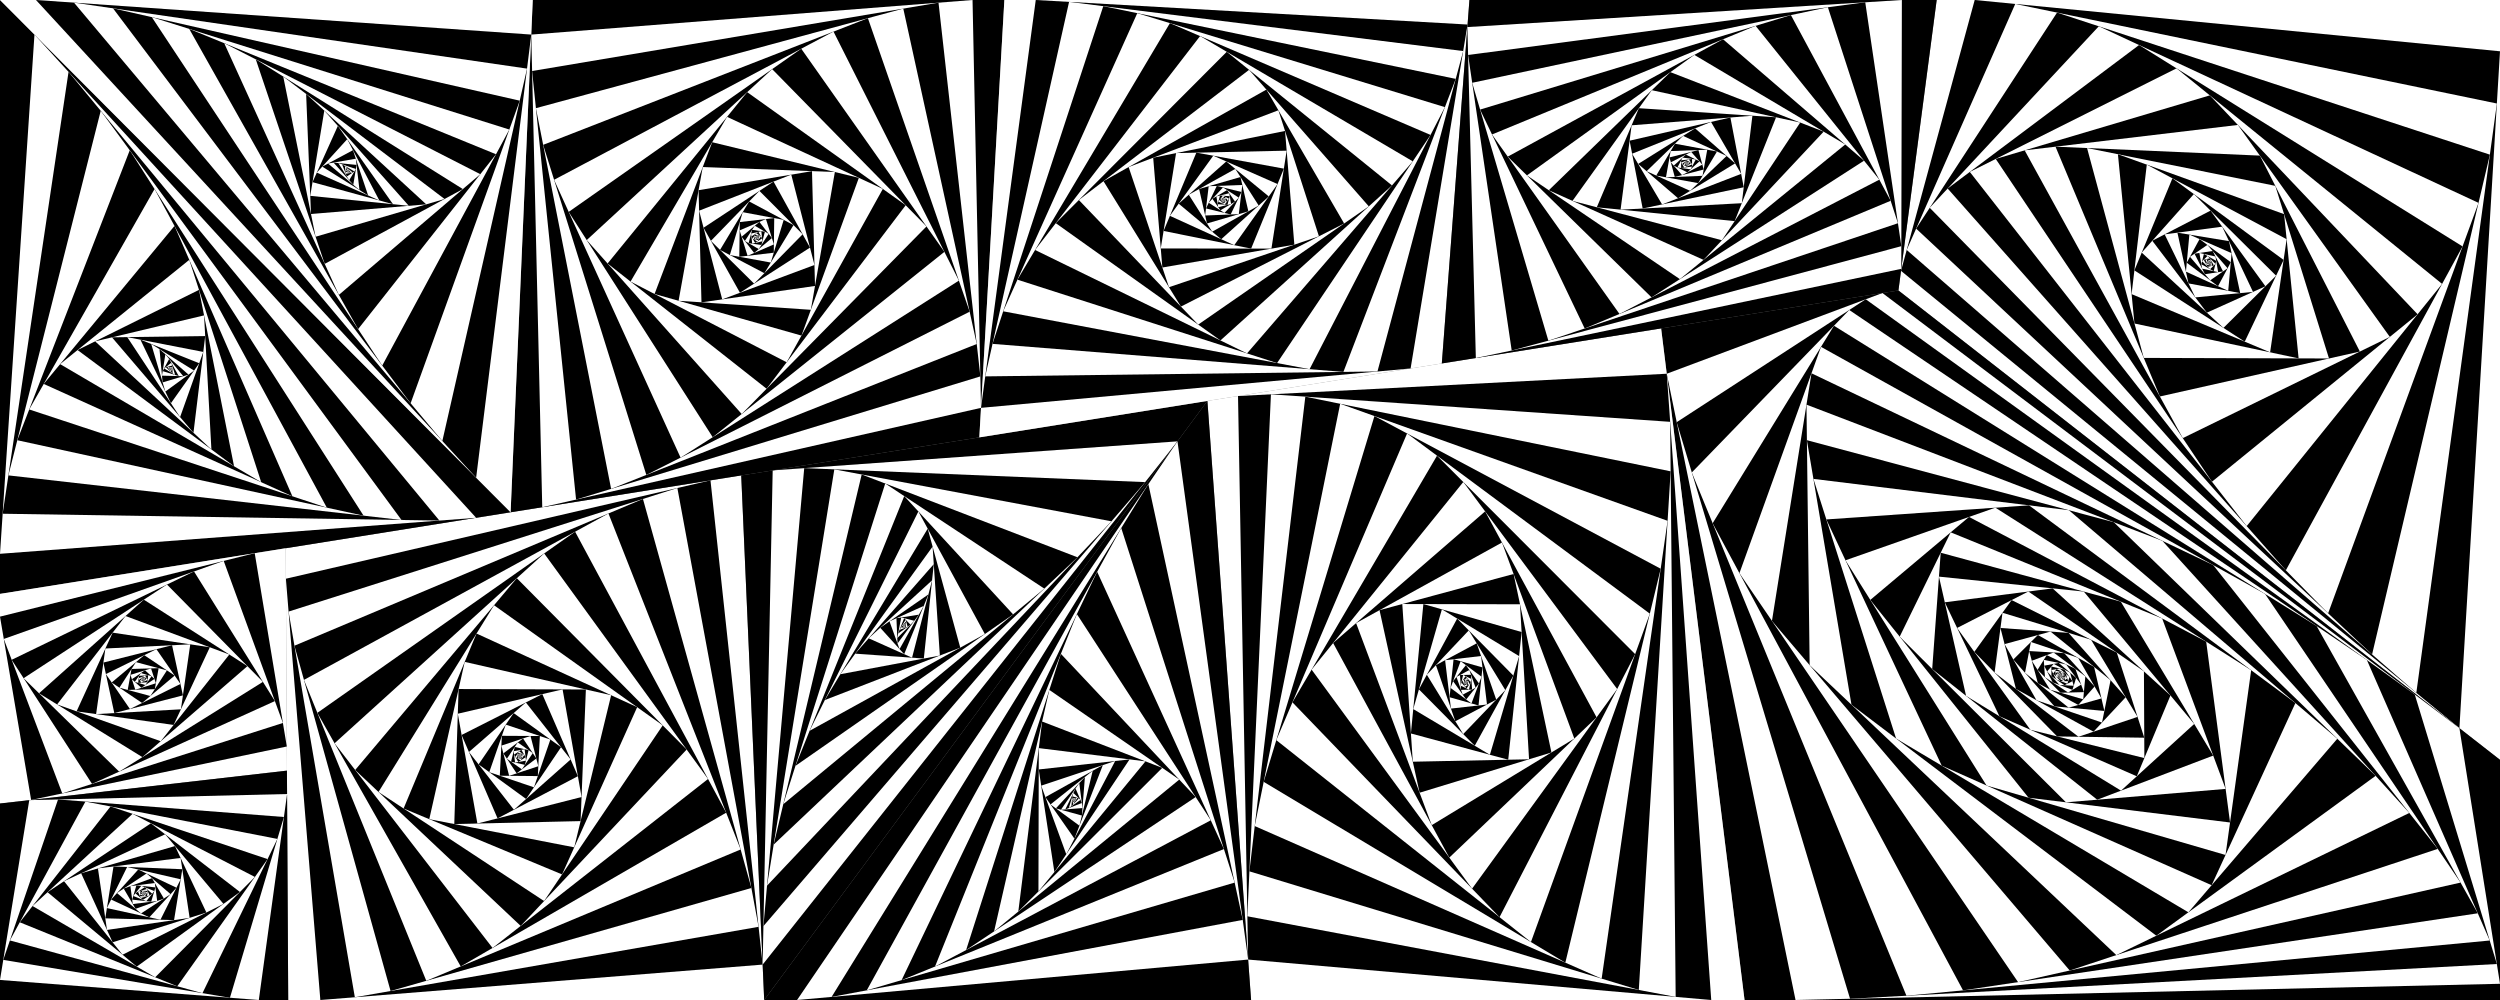 <?xml version="1.0" standalone="no"?>
<!DOCTYPE svg PUBLIC "-//W3C//DTD SVG 1.1//EN" "http://www.w3.org/Graphics/SVG/1.1/DTD/svg11.dtd">
<svg viewBox="0, 0, 1500, 600" xmlns="http://www.w3.org/2000/svg" version="1.1">
  <rect x="0" y="0" width="1500" height="600" fill="#808080" stroke="none"/>
  <!-- Shape 1 -->
  <polygon fill="#FFFFFF" points="1162.01,0, 1500,0, 1500,455.895, 1139.06,174.281" />
  <polygon fill="#000000" points="1140.61,162.517, 1184.82,0, 1500,30.773, 1475.64,436.886" />
  <polygon fill="#FFFFFF" points="1144.02,149.979, 1209.14,2.374, 1498.12,62.105, 1449.79,415.719" />
  <polygon fill="#000000" points="1149.68,137.167, 1234.22,7.559, 1493.93,92.798, 1423.25,392.652" />
  <polygon fill="#FFFFFF" points="1157.83,124.666, 1259.27,15.78, 1487.11,121.719, 1396.86,368.011" />
  <polygon fill="#000000" points="1168.59,113.113, 1283.44,27.02, 1477.53,147.851, 1371.5,342.192" />
  <polygon fill="#FFFFFF" points="1181.89,103.148, 1305.91,41.006, 1465.26,170.346, 1348.01,315.676" />
  <polygon fill="#000000" points="1197.44,95.355, 1325.89,57.225, 1450.56,188.57, 1327.18,289.025" />
  <polygon fill="#FFFFFF" points="1214.79,90.206, 1342.73,74.964, 1433.9,202.137, 1309.66,262.87" />
  <polygon fill="#000000" points="1233.3,88, 1355.92,93.365, 1415.92,210.925, 1295.93,237.885" />
  <polygon fill="#FFFFFF" points="1252.23,88.828, 1365.18,111.511, 1397.4,215.086, 1286.26,214.751" />
  <polygon fill="#000000" points="1270.75,92.548, 1370.47,128.497, 1379.17,215.031, 1280.68,194.099" />
  <polygon fill="#FFFFFF" points="1288.07,98.791, 1371.98,143.524, 1362.07,211.396, 1278.96,176.465" />
  <polygon fill="#000000" points="1303.45,106.99, 1370.16,155.965, 1346.84,204.993, 1280.63,162.227" />
  <polygon fill="#FFFFFF" points="1285.03,151.569, 1316.32,116.44, 1365.66,165.425, 1334.06,196.742" />
  <polygon fill="#000000" points="1291.37,144.452, 1326.32,126.364, 1359.26,171.77, 1324.13,187.59" />
  <polygon fill="#FFFFFF" points="1298.79,140.613, 1333.31,136.002, 1351.8,175.127, 1317.17,178.434" />
  <polygon fill="#000000" points="1306.45,139.59, 1337.41,144.684, 1344.12,175.861, 1313.09,170.041" />
  <polygon fill="#FFFFFF" points="1313.62,140.769, 1338.96,151.903, 1336.93,174.514, 1311.56,162.99" />
  <polygon fill="#000000" points="1319.73,143.455, 1338.48,157.357, 1330.81,171.734, 1312.05,157.631" />
  <polygon fill="#FFFFFF" points="1313.98,154.075, 1324.43,146.942, 1336.55,160.963, 1326.11,168.196" />
  <polygon fill="#000000" points="1316.7,152.217, 1327.59,150.594, 1333.83,162.847, 1322.95,164.518" />
  <polygon fill="#FFFFFF" points="1319.64,151.778, 1329.28,153.905, 1330.89,163.299, 1321.26,161.194" />
  <polygon fill="#000000" points="1322.34,152.373, 1329.73,156.533, 1328.2,162.71, 1320.81,158.56" />
  <polygon fill="#FFFFFF" points="1321.25,156.769, 1324.48,153.577, 1329.29,158.321, 1326.06,161.509" />
  <polygon fill="#000000" points="1322.22,155.814, 1325.92,154.996, 1328.32,159.274, 1324.62,160.091" />
  <polygon fill="#FFFFFF" points="1323.36,155.562, 1326.66,156.317, 1327.18,159.526, 1323.88,158.771" />
  <polygon fill="#000000" points="1324.41,155.802, 1326.82,157.339, 1326.13,159.286, 1323.71,157.749" />
  <polygon fill="#FFFFFF" points="1323.94,157.11, 1325.2,156.306, 1326.59,157.978, 1325.33,158.782" />
  <polygon fill="#000000" points="1324.37,156.839, 1325.67,156.871, 1326.17,158.249, 1324.86,158.217" />
  <polygon fill="#FFFFFF" points="1324.82,156.85, 1325.84,157.35, 1325.72,158.238, 1324.69,157.738" />
  <polygon fill="#000000" points="1324.74,157.421, 1325.19,157.028, 1325.8,157.667, 1325.35,158.06" />
  <polygon fill="#FFFFFF" points="1324.9,157.277, 1325.41,157.262, 1325.63,157.811, 1325.13,157.826" />
  <polygon fill="#000000" points="1325.09,157.272, 1325.49,157.469, 1325.44,157.816, 1325.04,157.619" />
  <polygon fill="#FFFFFF" points="1325.06,157.485, 1325.25,157.348, 1325.47,157.603, 1325.29,157.74" />
  <polygon fill="#000000" points="1325.14,157.431, 1325.34,157.449, 1325.4,157.657, 1325.2,157.639" />
  <polygon fill="#FFFFFF" points="1325.22,157.438, 1325.36,157.533, 1325.32,157.65, 1325.17,157.555" />
  <polygon fill="#000000" points="1325.19,157.506, 1325.28,157.477, 1325.34,157.582, 1325.26,157.61" />
  <polygon fill="#FFFFFF" points="1325.23,157.494, 1325.31,157.522, 1325.31,157.594, 1325.23,157.566" />
  <polygon fill="#000000" points="1325.23,157.535, 1325.26,157.506, 1325.31,157.553, 1325.27,157.582" />
  <polygon fill="#FFFFFF" points="1325.24,157.522, 1325.28,157.527, 1325.29,157.566, 1325.25,157.561" />
  <polygon fill="#000000" points="1325.25,157.543, 1325.26,157.524, 1325.29,157.545, 1325.27,157.564" />
  <polygon fill="#FFFFFF" points="1325.25,157.535, 1325.27,157.534, 1325.28,157.553, 1325.26,157.554" />
  <polygon fill="#000000" points="1325.26,157.534, 1325.28,157.543, 1325.27,157.554, 1325.26,157.545" />
  <polygon fill="#FFFFFF" points="1325.26,157.54, 1325.27,157.538, 1325.27,157.548, 1325.27,157.55" />
  <polygon fill="#000000" points="1325.27,157.539, 1325.27,157.543, 1325.27,157.549, 1325.26,157.545" />
  <polygon fill="#FFFFFF" points="1325.26,157.542, 1325.27,157.541, 1325.27,157.546, 1325.27,157.547" />
  <polygon fill="#000000" points="1325.27,157.542, 1325.27,157.544, 1325.27,157.546, 1325.27,157.544" />
  <polygon fill="#FFFFFF" points="1325.27,157.543, 1325.27,157.543, 1325.27,157.545, 1325.27,157.545" />
  <polygon fill="#000000" points="1325.27,157.543, 1325.27,157.544, 1325.27,157.545, 1325.27,157.544" />
  <!-- Shape 2 -->
  <polygon fill="#000000" points="996.669,197.039, 1139.06,174.281, 1500,455.895, 1500,600, 1046.72,600" />
  <polygon fill="#FFFFFF" points="1000.05,224.239, 1129.45,175.817, 1475.64,436.886, 1500,590.273, 1077.32,600" />
  <polygon fill="#000000" points="1006.02,253.304, 1119.44,179.562, 1448.86,416.693, 1498.12,578.408, 1110.02,599.248" />
  <polygon fill="#FFFFFF" points="1015.09,283.47, 1109.55,185.993, 1420.13,396.015, 1493.82,564.307, 1143.86,597.43" />
  <polygon fill="#000000" points="1027.59,313.94, 1100.38,195.453, 1389.99,375.632, 1486.67,547.974, 1177.82,594.216" />
  <polygon fill="#FFFFFF" points="1043.65,343.902, 1092.6,208.119, 1359.03,356.371, 1476.33,529.551, 1210.84,589.273" />
  <polygon fill="#000000" points="1063.17,372.549, 1086.89,223.972, 1327.93,339.063, 1462.64,509.332, 1241.83,582.3" />
  <polygon fill="#FFFFFF" points="1085.79,399.103, 1083.88,242.782, 1297.41,324.492, 1445.58,487.776, 1269.79,573.062" />
  <polygon fill="#000000" points="1084.14,264.112, 1268.28,313.343, 1425.37,465.496, 1293.78,561.425, 1110.89,422.84" />
  <polygon fill="#FFFFFF" points="1088.06,287.334, 1241.34,306.14, 1402.38,443.236, 1313.03,547.391, 1137.65,443.115" />
  <polygon fill="#000000" points="1095.8,311.659, 1217.4,303.203, 1377.24,421.828, 1326.98,531.127, 1165.04,459.397" />
  <polygon fill="#FFFFFF" points="1107.29,336.183, 1197.22,304.607, 1350.7,402.137, 1335.32,512.983, 1191.92,471.305" />
  <polygon fill="#000000" points="1122.18,359.944, 1181.4,310.16, 1323.71,384.986, 1338.03,493.491, 1217.14,478.634" />
  <polygon fill="#FFFFFF" points="1139.81,381.985, 1170.41,319.405, 1297.29,371.091, 1335.37,473.341, 1239.59,481.393" />
  <polygon fill="#000000" points="1159.32,401.424, 1164.42,331.642, 1272.48,360.984, 1327.92,453.346, 1258.32,479.818" />
  <polygon fill="#FFFFFF" points="1163.37,345.976, 1250.28,354.957, 1316.53,434.375, 1272.61,474.381, 1179.65,417.526" />
  <polygon fill="#000000" points="1166.88,361.377, 1231.57,353.024, 1302.27,417.28, 1282.07,465.77, 1199.66,429.764" />
  <polygon fill="#FFFFFF" points="1174.26,376.771, 1217.01,354.904, 1286.36,402.816, 1286.62,454.855, 1218.21,437.869" />
  <polygon fill="#000000" points="1184.59,391.126, 1206.97,360.042, 1270.07,391.559, 1286.56,442.628, 1234.28,441.86" />
  <polygon fill="#FFFFFF" points="1196.75,403.546, 1201.49,367.651, 1254.62,383.844, 1282.52,430.127, 1247.08,442.048" />
  <polygon fill="#000000" points="1200.28,376.792, 1241.09,379.72, 1275.41,418.341, 1256.1,439.012, 1209.57,413.35" />
  <polygon fill="#FFFFFF" points="1202.74,386.461, 1230.3,378.946, 1266.33,408.126, 1261.21,433.545, 1221.88,420.138" />
  <polygon fill="#000000" points="1207.99,395.7, 1222.74,381.008, 1256.45,400.12, 1262.62,426.571, 1232.67,423.816" />
  <polygon fill="#FFFFFF" points="1215,403.691, 1218.54,385.183, 1246.87,394.688, 1260.86,419.054, 1241.18,424.599" />
  <polygon fill="#000000" points="1217.5,390.625, 1238.54,391.893, 1256.75,411.889, 1246.97,422.968, 1222.7,409.839" />
  <polygon fill="#FFFFFF" points="1219.08,396.464, 1232.15,391.508, 1251.21,405.812, 1249.94,419.601, 1230.08,413.829" />
  <polygon fill="#000000" points="1222.53,401.913, 1228.05,393.063, 1245.23,401.324, 1250.34,415.275, 1236.31,415.64" />
  <polygon fill="#FFFFFF" points="1226.26,395.927, 1239.67,398.651, 1248.69,410.761, 1240.85,415.522, 1226.99,406.355" />
  <polygon fill="#000000" points="1226.5,399.404, 1235.2,397.743, 1245.68,406.723, 1243.46,413.934, 1231.61,409.412" />
  <polygon fill="#FFFFFF" points="1228.26,402.84, 1232.21,398.313, 1242.08,403.64, 1244.22,411.458, 1235.68,410.964" />
  <polygon fill="#000000" points="1230.82,399.912, 1238.6,401.759, 1243.47,408.697, 1238.7,411.139, 1230.88,405.709" />
  <polygon fill="#FFFFFF" points="1230.84,402.016, 1235.77,401.088, 1241.7,406.179, 1240.43,410.252, 1233.72,407.68" />
  <polygon fill="#000000" points="1231.91,404.128, 1233.93,401.434, 1239.49,404.281, 1240.9,408.734, 1236.22,408.639" />
  <polygon fill="#FFFFFF" points="1233.16,402.465, 1237.36,403.191, 1240.36,407.029, 1238.01,408.675, 1233.56,405.854" />
  <polygon fill="#000000" points="1233.32,403.795, 1235.71,402.906, 1239.18,405.523, 1238.93,408.029, 1235.31,406.962" />
  <polygon fill="#FFFFFF" points="1234.12,405.069, 1234.75,403.264, 1237.79,404.47, 1239.03,407.021, 1236.77,407.391" />
  <polygon fill="#000000" points="1234.49,404.008, 1236.54,403.973, 1238.52,405.969, 1237.7,407.238, 1235.21,406.027" />
  <polygon fill="#FFFFFF" points="1234.79,404.86, 1235.67,403.988, 1237.68,405.126, 1238.05,406.703, 1236.26,406.538" />
  <polygon fill="#000000" points="1235.29,404.365, 1236.81,404.634, 1237.89,406.022, 1237.03,406.609, 1235.43,405.585" />
  <polygon fill="#FFFFFF" points="1235.35,404.904, 1236.14,404.515, 1237.41,405.409, 1237.41,406.35, 1236.14,406.037" />
  <polygon fill="#000000" points="1235.71,405.416, 1235.79,404.691, 1236.84,405.005, 1237.41,405.925, 1236.71,406.178" />
  <polygon fill="#FFFFFF" points="1235.75,405.025, 1236.35,404.86, 1237.15,405.5, 1237.04,406.061, 1236.17,405.768" />
  <polygon fill="#000000" points="1235.95,405.375, 1236.07,404.938, 1236.77,405.199, 1237.09,405.797, 1236.58,405.906" />
  <polygon fill="#FFFFFF" points="1236.01,405.148, 1236.43,405.073, 1236.94,405.509, 1236.82,405.854, 1236.25,405.631" />
  <polygon fill="#000000" points="1236.13,405.385, 1236.23,405.11, 1236.69,405.295, 1236.88,405.684, 1236.53,405.74" />
  <polygon fill="#FFFFFF" points="1236.18,405.248, 1236.46,405.202, 1236.78,405.489, 1236.71,405.712, 1236.33,405.563" />
  <polygon fill="#000000" points="1236.26,405.409, 1236.31,405.226, 1236.62,405.343, 1236.75,405.598, 1236.52,405.639" />
  <polygon fill="#FFFFFF" points="1236.28,405.321, 1236.46,405.282, 1236.68,405.465, 1236.64,405.618, 1236.39,405.529" />
  <polygon fill="#000000" points="1236.34,405.431, 1236.37,405.303, 1236.56,405.368, 1236.66,405.537, 1236.52,405.576" />
  <polygon fill="#FFFFFF" points="1236.35,405.372, 1236.46,405.333, 1236.61,405.446, 1236.6,405.555, 1236.44,405.509" />
  <!-- Shape 3 -->
  <polygon fill="#FFFFFF" points="171.43,328.933, 444.733,285.252, 458.515,600, 172.926,600" />
  <polygon fill="#000000" points="171.531,347.23, 426.285,288.201, 457.585,578.755, 192.203,600" />
  <polygon fill="#FFFFFF" points="173.143,366.946, 406.414,292.805, 455.144,556.091, 212.903,598.343" />
  <polygon fill="#000000" points="176.662,387.425, 385.77,299.367, 450.831,532.79, 234.341,594.604" />
  <polygon fill="#FFFFFF" points="182.372,407.935, 365.068,308.084, 444.39,509.682, 255.774,588.484" />
  <polygon fill="#000000" points="190.41,427.706, 345.063,319.018, 435.704,487.607, 276.427,579.855" />
  <polygon fill="#FFFFFF" points="200.732,445.963, 326.504,332.06, 424.827,467.376, 295.54,568.785" />
  <polygon fill="#000000" points="310.091,346.925, 411.996,449.717, 312.412,555.551, 213.104,461.992" />
  <polygon fill="#FFFFFF" points="296.416,363.149, 397.627,435.224, 326.454,540.629, 227.107,475.184" />
  <polygon fill="#000000" points="285.916,380.122, 382.294,424.304, 337.236,524.66, 242.158,485.099" />
  <polygon fill="#FFFFFF" points="278.827,397.129, 366.681,417.147, 344.536,508.402, 257.561,491.508" />
  <polygon fill="#000000" points="275.158,413.409, 351.526,413.694, 348.356,492.661, 272.564,494.422" />
  <polygon fill="#FFFFFF" points="274.684,428.234, 337.551,413.642, 348.936,478.21, 286.434,494.1" />
  <polygon fill="#000000" points="276.957,440.979, 325.386,416.465, 346.733,465.716, 298.528,491.025" />
  <polygon fill="#FFFFFF" points="281.358,451.189, 315.506,421.466, 342.378,455.669, 308.362,485.862" />
  <polygon fill="#000000" points="308.182,427.842, 336.614,448.332, 315.658,479.385, 287.15,458.626" />
  <polygon fill="#FFFFFF" points="303.449,434.768, 330.217,443.722, 320.373,472.398, 293.564,463.297" />
  <polygon fill="#000000" points="301.121,441.487, 323.913,441.613, 322.691,465.645, 299.878,465.44" />
  <polygon fill="#FFFFFF" points="300.816,447.379, 318.306,441.582, 322.992,459.733, 305.49,465.491" />
  <polygon fill="#000000" points="302.015,452.025, 313.82,443.069, 321.79,455.078, 309.979,464.014" />
  <polygon fill="#FFFFFF" points="310.668,445.46, 319.662,451.871, 313.133,461.628, 304.141,455.226" />
  <polygon fill="#000000" points="308.857,448.17, 317.166,450.092, 314.945,458.92, 306.636,457.002" />
  <polygon fill="#FFFFFF" points="308.217,450.714, 314.773,449.539, 315.584,456.378, 309.029,457.555" />
  <polygon fill="#000000" points="308.46,452.756, 312.816,449.889, 315.342,454.336, 310.986,457.204" />
  <polygon fill="#FFFFFF" points="311.47,450.775, 314.562,452.962, 312.332,456.318, 309.24,454.13" />
  <polygon fill="#000000" points="310.758,451.847, 313.574,452.264, 313.044,455.246, 310.228,454.829" />
  <polygon fill="#FFFFFF" points="310.583,452.831, 312.644,452.126, 313.219,454.261, 311.157,454.967" />
  <polygon fill="#000000" points="311.942,452.366, 313.023,453.534, 311.859,454.726, 310.778,453.558" />
  <polygon fill="#FFFFFF" points="311.534,452.785, 312.644,453.124, 312.268,454.308, 311.158,453.968" />
  <polygon fill="#000000" points="311.398,453.213, 312.243,453.002, 312.404,453.88, 311.559,454.091" />
  <polygon fill="#FFFFFF" points="311.458,453.539, 311.928,453.08, 312.344,453.553, 311.873,454.013" />
  <polygon fill="#000000" points="311.749,453.256, 312.185,453.372, 312.053,453.837, 311.617,453.72" />
  <polygon fill="#FFFFFF" points="311.697,453.438, 312.013,453.326, 312.105,453.654, 311.788,453.766" />
  <polygon fill="#000000" points="311.886,453.372, 312.068,453.522, 311.916,453.721, 311.734,453.571" />
  <polygon fill="#FFFFFF" points="311.823,453.454, 311.993,453.46, 311.979,453.639, 311.809,453.633" />
  <polygon fill="#000000" points="311.817,453.53, 311.921,453.457, 311.985,453.563, 311.881,453.635" />
  <polygon fill="#FFFFFF" points="311.876,453.489, 311.957,453.517, 311.926,453.604, 311.845,453.576" />
  <polygon fill="#000000" points="311.862,453.528, 311.921,453.504, 311.94,453.565, 311.881,453.588" />
  <polygon fill="#FFFFFF" points="311.894,453.515, 311.931,453.537, 311.908,453.578, 311.871,453.555" />
  <polygon fill="#000000" points="311.883,453.534, 311.914,453.527, 311.919,453.559, 311.888,453.566" />
  <polygon fill="#FFFFFF" points="311.899,453.53, 311.916,453.544, 311.903,453.562, 311.886,453.549" />
  <polygon fill="#000000" points="311.892,453.539, 311.908,453.537, 311.909,453.553, 311.894,453.556" />
  <polygon fill="#FFFFFF" points="311.9,453.538, 311.909,453.545, 311.902,453.554, 311.893,453.547" />
  <polygon fill="#000000" points="311.897,453.543, 311.904,453.542, 311.905,453.55, 311.898,453.551" />
  <polygon fill="#FFFFFF" points="311.9,453.542, 311.905,453.546, 311.902,453.55, 311.897,453.547" />
  <polygon fill="#000000" points="311.899,453.545, 311.902,453.544, 311.903,453.548, 311.899,453.549" />
  <polygon fill="#FFFFFF" points="311.9,453.544, 311.903,453.546, 311.902,453.548, 311.899,453.547" />
  <polygon fill="#000000" points="311.9,453.546, 311.902,453.545, 311.902,453.547, 311.9,453.548" />
  <polygon fill="#FFFFFF" points="311.9,453.547, 311.9,453.545, 311.902,453.546, 311.901,453.547" />
  <polygon fill="#000000" points="311.9,453.546, 311.901,453.546, 311.902,453.546, 311.901,453.547" />
  <!-- Shape 4 -->
  <polygon fill="#FFFFFF" points="724.434,240.549, 996.669,197.039, 1046.72,600, 750.655,600" />
  <polygon fill="#000000" points="742.81,237.612, 1000.05,224.239, 1026.74,600, 748.885,575.737" />
  <polygon fill="#FFFFFF" points="762.566,236.585, 1002.1,253.097, 1005.4,598.137, 748.419,549.769" />
  <polygon fill="#000000" points="783.189,238.007, 1002.38,282.805, 983.275,593.972, 749.637,522.804" />
  <polygon fill="#FFFFFF" points="804.1,242.28, 1000.56,312.49, 960.986,587.183, 752.838,495.634" />
  <polygon fill="#000000" points="824.67,249.631, 996.416,341.251, 939.193,577.598, 758.205,469.108" />
  <polygon fill="#FFFFFF" points="844.249,260.076, 989.893,368.194, 918.56,565.23, 765.782,444.088" />
  <polygon fill="#000000" points="862.207,273.407, 981.097,392.489, 899.722,550.293, 775.457,421.399" />
  <polygon fill="#FFFFFF" points="786.96,401.775, 877.971,289.197, 970.307,413.414, 883.245,533.202" />
  <polygon fill="#000000" points="799.874,385.801, 891.074,306.824, 957.953,430.412, 869.582,514.552" />
  <polygon fill="#FFFFFF" points="813.664,373.859, 901.186,325.51, 944.591,443.134, 859.042,495.085" />
  <polygon fill="#000000" points="827.711,366.099, 908.152,344.389, 930.86,451.472, 851.759,475.628" />
  <polygon fill="#FFFFFF" points="841.37,362.413, 912.008,362.571, 917.429,455.574, 847.676,457.03" />
  <polygon fill="#000000" points="854.021,362.441, 912.979,379.228, 904.936,455.834, 846.546,440.084" />
  <polygon fill="#FFFFFF" points="865.129,365.604, 911.464,393.661, 893.936,452.867, 847.955,425.456" />
  <polygon fill="#000000" points="874.289,371.151, 907.999,405.366, 884.845,447.448, 851.35,413.623" />
  <polygon fill="#FFFFFF" points="856.098,404.832, 881.267,378.233, 903.206,414.077, 877.912,440.446" />
  <polygon fill="#000000" points="861.542,399.078, 886.012,385.986, 897.735,419.781, 873.193,432.743" />
  <polygon fill="#FFFFFF" points="867.063,396.125, 888.657,393.61, 892.198,422.705, 870.565,425.148" />
  <polygon fill="#000000" points="872.135,395.534, 889.489,400.445, 887.116,423.279, 869.742,418.331" />
  <polygon fill="#FFFFFF" points="876.373,396.733, 888.909,406.021, 882.874,422.07, 870.327,412.764" />
  <polygon fill="#000000" points="871.859,408.7, 879.551,399.088, 887.379,410.089, 879.693,419.711" />
  <polygon fill="#FFFFFF" points="873.881,406.174, 881.608,401.979, 885.359,412.618, 877.634,416.817" />
  <polygon fill="#000000" points="875.983,405.032, 882.629,404.874, 883.257,413.761, 876.613,413.921" />
  <polygon fill="#FFFFFF" points="877.853,404.988, 882.806,407.374, 881.388,413.806, 876.436,411.42" />
  <polygon fill="#000000" points="879.293,405.682, 882.394,409.244, 879.948,413.112, 876.848,409.55" />
  <polygon fill="#FFFFFF" points="877.582,408.39, 880.223,406.75, 881.66,410.405, 879.018,412.044" />
  <polygon fill="#000000" points="878.399,407.883, 880.668,407.881, 880.843,410.911, 878.574,410.913" />
  <polygon fill="#FFFFFF" points="879.122,407.882, 880.723,408.846, 880.12,410.912, 878.518,409.948" />
  <polygon fill="#000000" points="878.716,409.27, 879.647,408.198, 880.526,409.524, 879.595,410.596" />
  <polygon fill="#FFFFFF" points="879.03,408.909, 879.943,408.645, 880.212,409.885, 879.298,410.149" />
  <polygon fill="#000000" points="879.346,408.817, 880.036,409.075, 879.895,409.977, 879.205,409.719" />
  <polygon fill="#FFFFFF" points="879.592,408.909, 879.986,409.396, 879.65,409.885, 879.255,409.398" />
  <polygon fill="#000000" points="879.378,409.22, 879.736,409.087, 879.863,409.574, 879.506,409.707" />
  <polygon fill="#FFFFFF" points="879.512,409.17, 879.783,409.269, 879.729,409.624, 879.458,409.525" />
  <polygon fill="#000000" points="879.479,409.389, 879.616,409.208, 879.763,409.405, 879.625,409.586" />
  <polygon fill="#FFFFFF" points="879.533,409.318, 879.674,409.286, 879.709,409.476, 879.568,409.508" />
  <polygon fill="#000000" points="879.589,409.305, 879.688,409.362, 879.652,409.489, 879.554,409.432" />
  <polygon fill="#FFFFFF" points="879.568,409.379, 879.63,409.328, 879.673,409.415, 879.611,409.466" />
  <polygon fill="#000000" points="879.594,409.358, 879.648,409.365, 879.647,409.436, 879.593,409.429" />
  <polygon fill="#FFFFFF" points="879.617,409.361, 879.648,409.395, 879.624,409.433, 879.594,409.399" />
  <polygon fill="#000000" points="879.604,409.382, 879.631,409.376, 879.637,409.412, 879.611,409.418" />
  <polygon fill="#FFFFFF" points="879.616,409.379, 879.634,409.392, 879.625,409.415, 879.608,409.402" />
  <polygon fill="#000000" points="879.612,409.392, 879.624,409.385, 879.63,409.402, 879.617,409.409" />
  <polygon fill="#FFFFFF" points="879.617,409.389, 879.627,409.393, 879.624,409.405, 879.615,409.401" />
  <polygon fill="#000000" points="879.616,409.395, 879.622,409.391, 879.625,409.399, 879.62,409.403" />
  <polygon fill="#FFFFFF" points="879.619,409.393, 879.624,409.395, 879.623,409.401, 879.618,409.399" />
  <polygon fill="#000000" points="879.618,409.396, 879.621,409.394, 879.623,409.398, 879.62,409.4" />
  <polygon fill="#FFFFFF" points="879.62,409.395, 879.622,409.396, 879.622,409.399, 879.619,409.398" />
  <polygon fill="#000000" points="879.62,409.396, 879.621,409.395, 879.622,409.397, 879.62,409.399" />
  <!-- Shape 5 -->
  <polygon fill="#000000" points="444.733,285.252, 724.434,240.549, 458.515,600" />
  <polygon fill="#FFFFFF" points="463.613,282.235, 706.484,264.812, 457.585,578.755" />
  <polygon fill="#000000" points="482.532,280.878, 687.095,289.268, 458.055,555.656" />
  <polygon fill="#FFFFFF" points="500.595,281.618, 666.871,312.79, 460.216,531.393" />
  <polygon fill="#000000" points="517.007,284.695, 646.474,334.366, 464.201,506.74" />
  <polygon fill="#FFFFFF" points="531.132,290.114, 626.588,353.172, 469.962,482.515" />
  <polygon fill="#000000" points="542.539,297.65, 607.871,368.629, 477.272,459.523" />
  <polygon fill="#FFFFFF" points="551.025,306.87, 590.906,380.436, 485.75,438.496" />
  <polygon fill="#000000" points="556.621,317.191, 576.153,388.582, 494.908,420.029" />
  <polygon fill="#FFFFFF" points="559.564,327.95, 563.909,393.321, 504.208,404.531" />
  <polygon fill="#000000" points="560.264,338.481, 554.292,395.127, 513.126,392.194" />
  <polygon fill="#FFFFFF" points="559.24,348.196, 547.232,394.624, 521.21,382.982" />
  <polygon fill="#000000" points="557.056,356.641, 542.498,392.506, 528.128,376.654" />
  <polygon fill="#FFFFFF" points="533.691,372.806, 554.256,363.538, 539.735,389.458" />
  <polygon fill="#000000" points="537.859,370.927, 551.313,368.792, 538.51,386.082" />
  <polygon fill="#FFFFFF" points="540.726,370.472, 548.584,372.476, 538.371,382.853" />
  <polygon fill="#000000" points="542.483,370.92, 546.302,374.796, 538.898,380.086" />
  <polygon fill="#FFFFFF" points="543.376,371.827, 544.57,376.033, 539.736,377.942" />
  <polygon fill="#000000" points="543.668,372.854, 543.389,376.499, 540.625,376.448" />
  <polygon fill="#FFFFFF" points="543.597,373.783, 542.685,376.486, 541.4,375.533" />
  <polygon fill="#000000" points="541.982,375.069, 543.355,374.499, 542.344,376.233" />
  <polygon fill="#FFFFFF" points="542.361,374.912, 543.077,374.977, 542.245,375.912" />
  <polygon fill="#000000" points="542.565,374.93, 542.839,375.244, 542.278,375.626" />
  <polygon fill="#FFFFFF" points="542.646,375.023, 542.673,375.358, 542.363,375.42" />
  <polygon fill="#000000" points="542.654,375.126, 542.578,375.377, 542.45,375.299" />
  <polygon fill="#FFFFFF" points="542.515,375.244, 542.63,375.206, 542.537,375.352" />
  <polygon fill="#000000" points="542.553,375.231, 542.6,375.253, 542.53,375.317" />
  <polygon fill="#FFFFFF" points="542.568,375.239, 542.576,375.275, 542.537,375.288" />
  <polygon fill="#000000" points="542.571,375.251, 542.563,375.279, 542.548,375.271" />
  <polygon fill="#FFFFFF" points="542.556,375.264, 542.568,375.261, 542.557,375.276" />
  <polygon fill="#000000" points="542.561,375.263, 542.564,375.267, 542.557,375.272" />
  <polygon fill="#FFFFFF" points="542.562,375.264, 542.561,375.269, 542.558,375.268" />
  <polygon fill="#000000" points="542.56,375.267, 542.562,375.266, 542.56,375.269" />
  <polygon fill="#FFFFFF" points="542.561,375.266, 542.561,375.267, 542.56,375.268" />
  <polygon fill="#000000" points="542.561,375.267, 542.561,375.267, 542.56,375.267" />
  <polygon fill="#FFFFFF" points="542.561,375.267, 542.561,375.267, 542.561,375.267" />
  <polygon fill="#000000" points="542.561,375.267, 542.561,375.267, 542.561,375.267" />
  <polygon fill="#FFFFFF" points="542.561,375.267, 542.561,375.267, 542.561,375.267" />
  <polygon fill="#000000" points="542.561,375.267, 542.561,375.267, 542.561,375.267" />
  <polygon fill="#FFFFFF" points="542.561,375.267, 542.561,375.267, 542.561,375.267" />
  <polygon fill="#000000" points="542.561,375.267, 542.561,375.267, 542.561,375.267" />
  <!-- Shape 6 -->
  <polygon fill="#000000" points="724.434,240.549, 750.655,600, 458.515,600" />
  <polygon fill="#FFFFFF" points="706.484,264.812, 748.885,575.737, 478.235,600" />
  <polygon fill="#000000" points="689.012,290.471, 745.639,551.936, 498.953,598.143" />
  <polygon fill="#FFFFFF" points="672.743,316.807, 740.792,529.554, 520.069,594.187" />
  <polygon fill="#000000" points="658.292,343.061, 734.351,509.418, 540.961,588.07" />
  <polygon fill="#FFFFFF" points="646.125,368.469, 726.464,492.167, 561.015,579.914" />
  <polygon fill="#000000" points="636.529,392.309, 717.406,478.22, 579.67,570.02" />
  <polygon fill="#FFFFFF" points="629.603,413.954, 707.555,467.756, 596.446,558.839" />
  <polygon fill="#000000" points="625.265,432.912, 697.355,460.716, 610.985,546.921" />
  <polygon fill="#FFFFFF" points="623.267,448.862, 687.27,456.826, 623.068,534.861" />
  <polygon fill="#000000" points="623.237,461.672, 677.736,455.64, 632.631,523.237" />
  <polygon fill="#FFFFFF" points="624.721,471.399, 669.125,456.593, 639.757,512.557" />
  <polygon fill="#000000" points="627.233,478.274, 661.708,459.066, 644.663,503.208" />
  <polygon fill="#FFFFFF" points="655.637,462.449, 647.665,495.435, 630.303,482.665" />
  <polygon fill="#000000" points="650.946,466.192, 649.141,489.327, 633.517,485.03" />
  <polygon fill="#FFFFFF" points="647.561,469.85, 649.491,484.835, 636.551,485.864" />
  <polygon fill="#000000" points="645.324,473.105, 649.099,481.789, 639.181,485.655" />
  <polygon fill="#FFFFFF" points="644.02,475.769, 648.298,479.945, 641.287,484.834" />
  <polygon fill="#000000" points="643.415,477.776, 647.351,479.021, 642.839,483.752" />
  <polygon fill="#FFFFFF" points="643.282,479.153, 646.444,478.734, 643.878,482.662" />
  <polygon fill="#000000" points="643.425,479.993, 645.687,478.834, 644.493,481.722" />
  <polygon fill="#FFFFFF" points="645.125,479.122, 644.789,481.004, 643.69,480.423" />
  <polygon fill="#000000" points="644.755,479.457, 644.876,480.519, 643.973,480.572" />
  <polygon fill="#FFFFFF" points="644.547,479.755, 644.844,480.236, 644.214,480.558" />
  <polygon fill="#000000" points="644.455,479.976, 644.762,480.103, 644.387,480.469" />
  <polygon fill="#FFFFFF" points="644.436,480.117, 644.674,480.067, 644.494,480.365" />
  <polygon fill="#000000" points="644.604,480.082, 644.547,480.278, 644.453,480.19" />
  <polygon fill="#FFFFFF" points="644.558,480.114, 644.564,480.218, 644.481,480.216" />
  <polygon fill="#000000" points="644.534,480.146, 644.563,480.186, 644.507,480.217" />
  <polygon fill="#FFFFFF" points="644.526,480.169, 644.554,480.173, 644.525,480.207" />
  <polygon fill="#000000" points="644.525,480.181, 644.544,480.172, 644.534,480.196" />
  <polygon fill="#FFFFFF" points="644.538,480.175, 644.538,480.188, 644.528,480.186" />
  <polygon fill="#000000" points="644.535,480.179, 644.538,480.183, 644.532,480.187" />
  <polygon fill="#FFFFFF" points="644.534,480.182, 644.537,480.182, 644.534,480.186" />
  <polygon fill="#000000" points="644.534,480.183, 644.536,480.182, 644.535,480.184" />
  <polygon fill="#FFFFFF" points="644.535,480.182, 644.535,480.183, 644.534,480.184" />
  <polygon fill="#000000" points="644.535,480.183, 644.535,480.183, 644.535,480.183" />
  <polygon fill="#FFFFFF" points="644.535,480.183, 644.535,480.183, 644.535,480.183" />
  <polygon fill="#000000" points="644.535,480.183, 644.535,480.183, 644.535,480.183" />
  <polygon fill="#FFFFFF" points="644.535,480.183, 644.535,480.183, 644.535,480.183" />
  <polygon fill="#000000" points="644.535,480.183, 644.535,480.183, 644.535,480.183" />
  <polygon fill="#FFFFFF" points="644.535,480.183, 644.535,480.183, 644.535,480.183" />
  <polygon fill="#000000" points="644.535,480.183, 644.535,480.183, 644.535,480.183" />
  <!-- Shape 7 -->
  <polygon fill="#000000" points="319.651,0, 602.62,0, 587.593,262.42, 306.364,307.367" />
  <polygon fill="#FFFFFF" points="318.754,20.747, 583.52,0, 588.608,244.706, 325.347,304.333" />
  <polygon fill="#000000" points="319.262,42.612, 563.106,1.6, 588.215,225.839, 345.644,299.736" />
  <polygon fill="#FFFFFF" points="321.549,64.904, 541.965,5.155, 586.038,206.398, 366.675,293.329" />
  <polygon fill="#000000" points="325.895,86.902, 520.739,10.909, 581.794,187.018, 387.8,284.958" />
  <polygon fill="#FFFFFF" points="332.451,107.876, 500.105,18.957, 575.328,168.368, 408.344,274.586" />
  <polygon fill="#000000" points="341.216,127.131, 480.741,29.227, 566.64,151.111, 427.631,262.318" />
  <polygon fill="#FFFFFF" points="463.286,41.475, 555.894,135.863, 445.021,248.406, 352.027,144.043" />
  <polygon fill="#000000" points="448.3,55.291, 543.42,123.149, 459.955,233.246, 364.553,158.1" />
  <polygon fill="#FFFFFF" points="436.215,70.126, 529.694,113.357, 471.999,217.359, 378.32,168.944" />
  <polygon fill="#000000" points="427.305,85.334, 515.308,106.704, 480.878,201.353, 392.737,176.395" />
  <polygon fill="#FFFFFF" points="421.653,100.223, 500.919,103.21, 486.508,185.878, 407.148,180.476" />
  <polygon fill="#000000" points="419.142,114.114, 487.198,102.693, 489.002,171.568, 420.885,181.411" />
  <polygon fill="#FFFFFF" points="419.461,126.41, 474.764,104.78, 488.673,158.985, 433.33,179.613" />
  <polygon fill="#000000" points="422.128,136.641, 464.129,108.939, 485.998,148.561, 443.973,175.646" />
  <polygon fill="#FFFFFF" points="455.649,114.532, 481.583,140.561, 452.458,170.178, 426.538,144.516" />
  <polygon fill="#000000" points="449.492,120.874, 476.098,135.056, 458.618,163.914, 432.02,149.943" />
  <polygon fill="#FFFFFF" points="445.629,127.301, 470.215,131.92, 462.482,157.533, 437.901,153.032" />
  <polygon fill="#000000" points="443.846,133.237, 464.543,130.855, 464.266,151.624, 443.572,154.071" />
  <polygon fill="#FFFFFF" points="443.78,138.243, 459.57,131.427, 464.333,146.633, 448.545,153.483" />
  <polygon fill="#000000" points="444.971,142.052, 455.624,133.131, 463.143,142.833, 452.49,151.771" />
  <polygon fill="#FFFFFF" points="452.86,135.446, 461.192,140.316, 455.255,149.452, 446.922,144.574" />
  <polygon fill="#000000" points="451.262,137.902, 458.949,139.005, 456.852,146.993, 449.164,145.887" />
  <polygon fill="#FFFFFF" points="450.677,140.127, 456.807,138.698, 457.437,144.767, 451.307,146.195" />
  <polygon fill="#000000" points="450.859,141.877, 455.04,139.11, 457.255,143.017, 453.074,145.783" />
  <polygon fill="#FFFFFF" points="453.794,139.934, 456.595,141.853, 454.32,144.959, 451.519,143.04" />
  <polygon fill="#000000" points="453.095,140.889, 455.734,141.263, 455.019,144.004, 452.38,143.63" />
  <polygon fill="#FFFFFF" points="452.868,141.758, 454.897,141.144, 455.246,143.135, 453.217,143.749" />
  <polygon fill="#000000" points="452.982,142.409, 454.234,141.345, 455.132,142.485, 453.88,143.548" />
  <polygon fill="#FFFFFF" points="453.813,141.703, 454.83,142.101, 454.301,143.191, 453.284,142.792" />
  <polygon fill="#000000" points="453.63,142.08, 454.478,141.964, 454.484,142.814, 453.636,142.93" />
  <polygon fill="#FFFFFF" points="453.632,142.382, 454.177,142.005, 454.482,142.512, 453.937,142.889" />
  <polygon fill="#000000" points="453.978,142.142, 454.37,142.327, 454.136,142.751, 453.743,142.567" />
  <polygon fill="#FFFFFF" points="453.89,142.301, 454.223,142.258, 454.224,142.592, 453.891,142.636" />
  <polygon fill="#000000" points="453.89,142.43, 454.095,142.274, 454.224,142.463, 454.019,142.619" />
  <polygon fill="#FFFFFF" points="454.015,142.336, 454.173,142.389, 454.099,142.558, 453.941,142.504" />
  <polygon fill="#000000" points="453.985,142.404, 454.109,142.367, 454.129,142.49, 454.005,142.526" />
  <polygon fill="#FFFFFF" points="454.058,142.382, 454.121,142.439, 454.056,142.511, 453.993,142.454" />
  <polygon fill="#000000" points="454.03,142.413, 454.094,142.415, 454.084,142.481, 454.02,142.478" />
  <polygon fill="#FFFFFF" points="454.026,142.441, 454.067,142.414, 454.088,142.452, 454.047,142.479" />
  <polygon fill="#000000" points="454.049,142.426, 454.079,142.435, 454.065,142.467, 454.035,142.458" />
  <polygon fill="#FFFFFF" points="454.043,142.44, 454.065,142.431, 454.071,142.453, 454.049,142.462" />
  <polygon fill="#000000" points="454.055,142.435, 454.068,142.443, 454.059,142.458, 454.046,142.45" />
  <polygon fill="#FFFFFF" points="454.05,142.443, 454.062,142.439, 454.064,142.451, 454.052,142.454" />
  <polygon fill="#000000" points="454.056,142.441, 454.063,142.445, 454.058,142.452, 454.051,142.448" />
  <polygon fill="#FFFFFF" points="454.054,142.444, 454.06,142.443, 454.06,142.449, 454.054,142.45" />
  <polygon fill="#000000" points="454.057,142.444, 454.06,142.446, 454.057,142.45, 454.054,142.447" />
  <polygon fill="#FFFFFF" points="454.055,142.446, 454.058,142.445, 454.059,142.448, 454.056,142.448" />
  <polygon fill="#000000" points="454.057,142.445, 454.058,142.446, 454.057,142.448, 454.056,142.447" />
  <polygon fill="#FFFFFF" points="454.056,142.446, 454.058,142.446, 454.058,142.447, 454.056,142.448" />
  <!-- Shape 8 -->
  <polygon fill="#FFFFFF" points="602.62,0, 881.659,0, 865.09,218.069, 587.593,262.42" />
  <polygon fill="#000000" points="621.455,0, 880.541,14.72, 846.359,221.062, 588.608,244.706" />
  <polygon fill="#FFFFFF" points="641.444,1.136, 877.904,30.639, 826.473,222.886, 591.142,225.827" />
  <polygon fill="#000000" points="661.968,3.697, 873.44,47.326, 806.047,223.142, 595.508,206.324" />
  <polygon fill="#FFFFFF" points="682.365,7.905, 866.94,64.284, 785.74,221.52, 601.918,186.781" />
  <polygon fill="#000000" points="701.948,13.886, 858.324,80.966, 766.237,217.834, 610.454,167.802" />
  <polygon fill="#FFFFFF" points="720.049,21.651, 847.665,96.809, 748.205,212.043, 621.044,149.986" />
  <polygon fill="#000000" points="736.052,31.076, 835.193,111.259, 732.259,204.261, 633.459,133.893" />
  <polygon fill="#FFFFFF" points="749.441,41.904, 821.292,123.819, 718.916,194.758, 647.314,120.007" />
  <polygon fill="#000000" points="662.092,108.706, 759.838,53.757, 806.478,134.084, 708.555,183.941" />
  <polygon fill="#FFFFFF" points="677.179,100.225, 767.037,66.156, 791.363,141.779, 701.384,172.329" />
  <polygon fill="#000000" points="691.916,94.637, 771.026,78.558, 776.607,146.789, 697.414,160.504" />
  <polygon fill="#FFFFFF" points="705.653,91.845, 771.995,90.406, 762.855,149.171, 696.459,149.066" />
  <polygon fill="#000000" points="717.814,91.581, 770.32,101.178, 750.685,149.152, 698.145,138.577" />
  <polygon fill="#FFFFFF" points="727.945,93.433, 766.531,110.434, 740.547,147.111, 701.94,129.509" />
  <polygon fill="#000000" points="735.762,96.877, 761.267,117.865, 732.725,143.545, 707.208,122.2" />
  <polygon fill="#FFFFFF" points="713.269,116.826, 741.176,101.332, 755.209,123.316, 727.309,139.015" />
  <polygon fill="#000000" points="719.461,113.388, 744.29,106.21, 749.018,126.799, 724.194,134.091" />
  <polygon fill="#FFFFFF" points="725.21,111.726, 745.385,110.978, 743.27,128.488, 723.098,129.297" />
  <polygon fill="#000000" points="730.076,111.545, 744.874,115.201, 738.404,128.683, 723.607,125.059" />
  <polygon fill="#FFFFFF" points="733.789,112.462, 743.251,118.583, 734.693,127.774, 725.23,121.669" />
  <polygon fill="#000000" points="727.46,119.271, 736.254,114.057, 741.022,120.977, 732.228,126.184" />
  <polygon fill="#FFFFFF" points="729.835,117.862, 737.542,115.926, 738.646,122.384, 730.94,124.316" />
  <polygon fill="#000000" points="731.992,117.32, 737.851,117.733, 736.49,122.924, 730.631,122.51" />
  <polygon fill="#FFFFFF" points="733.688,117.44, 737.457,119.236, 734.794,122.804, 731.025,121.008" />
  <polygon fill="#000000" points="731.821,119.941, 734.815,117.977, 736.66,120.303, 733.666,122.267" />
  <polygon fill="#FFFFFF" points="732.745,119.335, 735.385,118.695, 735.736,120.91, 733.097,121.549" />
  <polygon fill="#000000" points="733.586,119.131, 735.497,119.4, 734.896,121.113, 732.985,120.844" />
  <polygon fill="#FFFFFF" points="734.213,119.219, 735.299,119.962, 734.269,121.025, 733.182,120.282" />
  <polygon fill="#000000" points="733.53,119.923, 734.58,119.47, 734.951,120.321, 733.902,120.774" />
  <polygon fill="#FFFFFF" points="733.895,119.766, 734.709,119.766, 734.587,120.478, 733.773,120.478" />
  <polygon fill="#000000" points="734.185,119.766, 734.665,120.02, 734.296,120.478, 733.816,120.224" />
  <polygon fill="#FFFFFF" points="733.951,120.056, 734.361,119.859, 734.53,120.188, 734.12,120.385" />
  <polygon fill="#000000" points="734.106,119.982, 734.425,119.983, 734.376,120.262, 734.057,120.261" />
  <polygon fill="#FFFFFF" points="734.229,119.982, 734.406,120.091, 734.253,120.262, 734.076,120.153" />
  <polygon fill="#000000" points="734.136,120.086, 734.299,120.025, 734.345,120.158, 734.183,120.219" />
  <polygon fill="#FFFFFF" points="734.202,120.061, 734.318,120.079, 734.279,120.183, 734.164,120.165" />
  <polygon fill="#000000" points="734.18,120.122, 734.25,120.069, 734.302,120.122, 734.231,120.175" />
  <polygon fill="#FFFFFF" points="734.21,120.099, 734.272,120.091, 734.272,120.145, 734.209,120.153" />
  <polygon fill="#000000" points="734.237,120.096, 734.272,120.115, 734.245,120.148, 734.209,120.13" />
  <polygon fill="#FFFFFF" points="734.222,120.115, 734.252,120.104, 734.26,120.13, 734.229,120.14" />
  <polygon fill="#000000" points="734.235,120.11, 734.256,120.116, 734.246,120.134, 734.226,120.128" />
  <polygon fill="#FFFFFF" points="734.23,120.12, 734.245,120.113, 734.251,120.124, 734.237,120.132" />
  <polygon fill="#000000" points="734.237,120.116, 734.248,120.118, 734.244,120.128, 734.234,120.126" />
  <polygon fill="#FFFFFF" points="734.235,120.121, 734.242,120.117, 734.246,120.123, 734.239,120.127" />
  <polygon fill="#000000" points="734.239,120.119, 734.244,120.12, 734.243,120.125, 734.237,120.124" />
  <polygon fill="#FFFFFF" points="734.238,120.122, 734.241,120.12, 734.243,120.122, 734.24,120.124" />
  <polygon fill="#000000" points="734.24,120.121, 734.242,120.121, 734.242,120.123, 734.239,120.123" />
  <polygon fill="#FFFFFF" points="734.239,120.122, 734.241,120.121, 734.242,120.122, 734.24,120.123" />
  <polygon fill="#000000" points="734.24,120.121, 734.242,120.122, 734.241,120.123, 734.24,120.122" />
  <!-- Shape 9 -->
  <polygon fill="#000000" points="881.659,0, 1162.01,0, 1139.06,174.281, 865.09,218.069" />
  <polygon fill="#FFFFFF" points="880.425,16.246, 1141.12,0, 1140.77,161.297, 885.501,214.806" />
  <polygon fill="#000000" points="880.853,32.985, 1119.15,1.37, 1140.8,147.699, 907.02,210.296" />
  <polygon fill="#FFFFFF" points="883.315,49.67, 1096.72,4.345, 1138.76,133.93, 929.019,204.405" />
  <polygon fill="#000000" points="888.064,65.747, 1074.55,9.054, 1134.4,120.466, 950.812,197.083" />
  <polygon fill="#FFFFFF" points="895.198,80.68, 1053.35,15.5, 1127.59,107.798, 971.685,188.372" />
  <polygon fill="#000000" points="904.644,93.98, 1033.81,23.549, 1118.42,96.4, 990.94,178.421" />
  <polygon fill="#FFFFFF" points="1016.6,32.938, 1107.14,86.689, 1007.93,167.487, 916.148,105.236" />
  <polygon fill="#000000" points="1002.22,43.284, 1094.19,78.997, 1022.13,155.925, 929.282,114.144" />
  <polygon fill="#FFFFFF" points="991.07,54.118, 1080.13,73.536, 1033.15,144.163, 943.479,120.532" />
  <polygon fill="#000000" points="983.327,64.924, 1065.64,70.377, 1040.79,132.672, 958.068,124.377" />
  <polygon fill="#FFFFFF" points="978.969,75.179, 1051.44,69.436, 1045.08,121.926, 972.338,125.808" />
  <polygon fill="#000000" points="977.76,84.409, 1038.23,70.483, 1046.24,112.357, 985.598,125.1" />
  <polygon fill="#FFFFFF" points="979.266,92.226, 1026.61,73.158, 1044.7,104.313, 997.247,122.652" />
  <polygon fill="#000000" points="1017.05,77.008, 1041.05,98.023, 1006.83,118.949, 982.896,98.369" />
  <polygon fill="#FFFFFF" points="1009.82,81.53, 1035.97,93.574, 1014.07,114.519, 987.962,102.726" />
  <polygon fill="#000000" points="1004.98,86.225, 1030.18,90.906, 1018.92,109.88, 993.745,105.338" />
  <polygon fill="#FFFFFF" points="1002.38,90.646, 1024.35,89.824, 1021.52,105.491, 999.569,106.389" />
  <polygon fill="#000000" points="1001.7,94.441, 1019.05,90.022, 1022.2,101.714, 1004.86,106.172" />
  <polygon fill="#FFFFFF" points="1002.5,97.385, 1014.7,91.131, 1021.41,98.78, 1009.21,105.054" />
  <polygon fill="#000000" points="1011.52,92.761, 1019.66,96.786, 1012.39,103.418, 1004.25,99.384" />
  <polygon fill="#FFFFFF" points="1009.55,94.553, 1017.46,95.697, 1014.36,101.624, 1006.45,100.475" />
  <polygon fill="#000000" points="1008.68,96.213, 1015.24,95.376, 1015.23,99.963, 1008.67,100.797" />
  <polygon fill="#FFFFFF" points="1008.68,97.543, 1013.34,95.619, 1015.23,98.632, 1010.57,100.555" />
  <polygon fill="#000000" points="1011.94,96.196, 1014.67,97.729, 1011.97,99.979, 1009.25,98.446" />
  <polygon fill="#FFFFFF" points="1011.11,96.893, 1013.82,97.254, 1012.8,99.282, 1010.09,98.921" />
  <polygon fill="#000000" points="1010.78,97.541, 1012.95,97.139, 1013.13,98.634, 1010.96,99.036" />
  <polygon fill="#FFFFFF" points="1010.84,98.033, 1012.24,97.271, 1013.07,98.141, 1011.67,98.904" />
  <polygon fill="#000000" points="1011.76,97.529, 1012.79,97.846, 1012.15,98.645, 1011.12,98.328" />
  <polygon fill="#FFFFFF" points="1011.54,97.808, 1012.43,97.736, 1012.37,98.367, 1011.48,98.439" />
  <polygon fill="#000000" points="1011.52,98.034, 1012.11,97.762, 1012.39,98.14, 1011.8,98.413" />
  <polygon fill="#FFFFFF" points="1011.89,97.862, 1012.29,98.001, 1012.02,98.312, 1011.62,98.174" />
  <polygon fill="#000000" points="1011.79,97.98, 1012.14,97.948, 1012.12,98.195, 1011.77,98.226" />
  <polygon fill="#FFFFFF" points="1011.78,98.076, 1012,97.961, 1012.13,98.099, 1011.91,98.214" />
  <polygon fill="#000000" points="1011.92,98.006, 1012.08,98.044, 1011.99,98.168, 1011.83,98.131" />
  <polygon fill="#FFFFFF" points="1011.88,98.057, 1012.01,98.029, 1012.03,98.118, 1011.9,98.146" />
  <polygon fill="#000000" points="1011.96,98.04, 1012.02,98.08, 1011.95,98.134, 1011.89,98.094" />
  <polygon fill="#FFFFFF" points="1011.93,98.064, 1011.99,98.063, 1011.98,98.111, 1011.92,98.111" />
  <polygon fill="#000000" points="1011.92,98.084, 1011.97,98.063, 1011.99,98.09, 1011.95,98.111" />
  <polygon fill="#FFFFFF" points="1011.95,98.073, 1011.98,98.078, 1011.96,98.102, 1011.93,98.096" />
  <polygon fill="#000000" points="1011.94,98.084, 1011.96,98.076, 1011.97,98.091, 1011.95,98.099" />
  <polygon fill="#FFFFFF" points="1011.95,98.079, 1011.97,98.084, 1011.96,98.095, 1011.94,98.091" />
  <polygon fill="#000000" points="1011.95,98.085, 1011.96,98.082, 1011.96,98.09, 1011.95,98.093" />
  <polygon fill="#FFFFFF" points="1011.95,98.083, 1011.96,98.086, 1011.96,98.091, 1011.95,98.089" />
  <polygon fill="#000000" points="1011.95,98.086, 1011.96,98.085, 1011.96,98.089, 1011.95,98.09" />
  <polygon fill="#FFFFFF" points="1011.95,98.085, 1011.96,98.087, 1011.96,98.089, 1011.95,98.088" />
  <polygon fill="#000000" points="1011.95,98.087, 1011.96,98.086, 1011.96,98.088, 1011.95,98.089" />
  <polygon fill="#FFFFFF" points="1011.95,98.086, 1011.96,98.087, 1011.96,98.088, 1011.95,98.088" />
  <!-- Shape 10 -->
  <polygon fill="#000000" points="0,0, 306.364,307.367, 0,356.332" />
  <polygon fill="#FFFFFF" points="20.68,20.747, 285.684,310.672, 0,332.279" />
  <polygon fill="#000000" points="41.125,43.115, 263.644,312.339, 1.595,308.245" />
  <polygon fill="#FFFFFF" points="60.439,66.484, 240.898,311.984, 5.027,285.232" />
  <polygon fill="#000000" points="77.845,90.162, 218.148,309.404, 10.371,264.133" />
  <polygon fill="#FFFFFF" points="92.731,113.424, 196.103,304.6, 17.53,245.675" />
  <polygon fill="#000000" points="104.696,135.552, 175.433,297.78, 26.235,230.367" />
  <polygon fill="#FFFFFF" points="36.074,218.477, 113.567,155.896, 156.724,289.326" />
  <polygon fill="#000000" points="46.539,210.026, 119.395,173.915, 140.43,279.758" />
  <polygon fill="#FFFFFF" points="57.081,204.8, 122.439,189.231, 126.844,269.668" />
  <polygon fill="#000000" points="67.169,202.397, 123.119,201.646, 116.076,259.655" />
  <polygon fill="#FFFFFF" points="76.345,202.274, 121.964,211.16, 108.055,250.265" />
  <polygon fill="#000000" points="84.267,203.817, 119.548,217.95, 102.549,241.931" />
  <polygon fill="#FFFFFF" points="90.734,206.408, 116.432,222.346, 99.198,234.945" />
  <polygon fill="#000000" points="95.692,209.483, 113.107,224.777, 97.565,229.439" />
  <polygon fill="#FFFFFF" points="99.221,212.582, 109.958,225.722, 97.185,225.396" />
  <polygon fill="#000000" points="101.5,215.371, 107.247,225.652, 97.617,222.676" />
  <polygon fill="#FFFFFF" points="98.479,221.055, 102.775,217.652, 105.11,224.992" />
  <polygon fill="#000000" points="99.474,220.267, 103.316,219.352, 103.575,224.08" />
  <polygon fill="#FFFFFF" points="100.4,220.046, 103.378,220.492, 102.585,223.161" />
  <polygon fill="#000000" points="101.147,220.158, 103.179,221.162, 102.037,222.379" />
  <polygon fill="#FFFFFF" points="101.677,220.42, 102.882,221.479, 101.805,221.801" />
  <polygon fill="#000000" points="102.002,220.706, 102.591,221.566, 101.771,221.428" />
  <polygon fill="#FFFFFF" points="101.835,221.226, 102.167,220.946, 102.361,221.527" />
  <polygon fill="#000000" points="101.931,221.145, 102.223,221.114, 102.209,221.44" />
  <polygon fill="#FFFFFF" points="102.019,221.136, 102.219,221.212, 102.126,221.352" />
  <polygon fill="#000000" points="102.081,221.159, 102.19,221.255, 102.093,221.285" />
  <polygon fill="#FFFFFF" points="102.116,221.19, 102.159,221.264, 102.089,221.245" />
  <polygon fill="#000000" points="102.098,221.227, 102.13,221.214, 102.136,221.258" />
  <polygon fill="#FFFFFF" points="102.109,221.223, 102.132,221.229, 102.123,221.247" />
  <polygon fill="#000000" points="102.117,221.225, 102.129,221.235, 102.118,221.239" />
  <polygon fill="#FFFFFF" points="102.121,221.229, 102.125,221.237, 102.118,221.234" />
  <polygon fill="#000000" points="102.119,221.232, 102.123,221.232, 102.122,221.236" />
  <polygon fill="#FFFFFF" points="102.12,221.232, 102.123,221.233, 102.121,221.234" />
  <polygon fill="#000000" points="102.121,221.232, 102.122,221.234, 102.121,221.233" />
  <polygon fill="#FFFFFF" points="102.121,221.233, 102.121,221.233, 102.121,221.233" />
  <polygon fill="#000000" points="102.121,221.233, 102.121,221.233, 102.121,221.233" />
  <polygon fill="#FFFFFF" points="102.121,221.233, 102.121,221.233, 102.121,221.233" />
  <polygon fill="#000000" points="102.121,221.233, 102.121,221.233, 102.121,221.233" />
  <polygon fill="#FFFFFF" points="102.121,221.233, 102.121,221.233, 102.121,221.233" />
  <polygon fill="#000000" points="102.121,221.233, 102.121,221.233, 102.121,221.233" />
  <polygon fill="#FFFFFF" points="102.121,221.233, 102.121,221.233, 102.121,221.233" />
  <polygon fill="#000000" points="102.121,221.233, 102.121,221.233, 102.121,221.233" />
  <polygon fill="#FFFFFF" points="102.121,221.233, 102.121,221.233, 102.121,221.233" />
  <polygon fill="#000000" points="102.121,221.233, 102.121,221.233, 102.121,221.233" />
  <polygon fill="#FFFFFF" points="102.121,221.233, 102.121,221.233, 102.121,221.233" />
  <!-- Shape 11 -->
  <polygon fill="#FFFFFF" points="0,0, 319.651,0, 306.364,307.367" />
  <polygon fill="#000000" points="21.576,0, 318.754,20.747, 285.684,286.62" />
  <polygon fill="#FFFFFF" points="44.4,1.593, 316.214,41.166, 265.401,264.607" />
  <polygon fill="#000000" points="67.803,5.001, 311.839,60.405, 246.373,241.962" />
  <polygon fill="#FFFFFF" points="91.084,10.286, 305.594,77.725, 229.337,219.356" />
  <polygon fill="#000000" points="113.543,17.347, 297.609,92.554, 214.862,197.466" />
  <polygon fill="#FFFFFF" points="134.527,25.921, 288.176,104.514, 203.312,176.933" />
  <polygon fill="#000000" points="153.472,35.611, 277.712,113.443, 194.83,158.313" />
  <polygon fill="#FFFFFF" points="169.946,45.932, 266.722,119.393, 189.346,142.043" />
  <polygon fill="#000000" points="183.679,56.356, 255.743,122.607, 186.593,128.404" />
  <polygon fill="#FFFFFF" points="194.575,66.373, 245.287,123.483, 186.153,117.511" />
  <polygon fill="#000000" points="202.714,75.539, 235.796,122.525, 187.504,109.303" />
  <polygon fill="#FFFFFF" points="208.331,83.517, 227.596,120.28, 190.087,103.57" />
  <polygon fill="#000000" points="193.355,99.979, 211.782,90.102, 220.878,117.287" />
  <polygon fill="#FFFFFF" points="196.826,98.118, 213.495,95.223, 215.693,114.026" />
  <polygon fill="#000000" points="200.122,97.546, 213.93,98.941, 211.963,110.881" />
  <polygon fill="#FFFFFF" points="202.98,97.834, 213.523,101.412, 209.512,108.121" />
  <polygon fill="#000000" points="205.26,98.608, 212.655,102.863, 208.099,105.896" />
  <polygon fill="#FFFFFF" points="206.929,99.568, 211.627,103.547, 207.459,104.252" />
  <polygon fill="#000000" points="208.032,100.503, 210.648,103.713, 207.334,103.151" />
  <polygon fill="#FFFFFF" points="208.671,101.287, 209.839,103.576, 207.505,102.505" />
  <polygon fill="#000000" points="207.8,102.196, 208.967,101.867, 209.247,103.304" />
  <polygon fill="#FFFFFF" points="208.107,102.109, 209.041,102.245, 208.867,103.013" />
  <polygon fill="#000000" points="208.361,102.146, 208.993,102.454, 208.66,102.767" />
  <polygon fill="#FFFFFF" points="208.539,102.233, 208.9,102.542, 208.576,102.592" />
  <polygon fill="#000000" points="208.644,102.323, 208.806,102.557, 208.565,102.488" />
  <polygon fill="#FFFFFF" points="208.589,102.438, 208.692,102.393, 208.733,102.536" />
  <polygon fill="#000000" points="208.621,102.424, 208.705,102.437, 208.689,102.506" />
  <polygon fill="#FFFFFF" points="208.648,102.428, 208.7,102.459, 208.667,102.48" />
  <polygon fill="#000000" points="208.665,102.438, 208.689,102.466, 208.661,102.463" />
  <polygon fill="#FFFFFF" points="208.662,102.455, 208.673,102.448, 208.68,102.465" />
  <polygon fill="#000000" points="208.666,102.452, 208.675,102.454, 208.673,102.461" />
  <polygon fill="#FFFFFF" points="208.669,102.453, 208.675,102.456, 208.671,102.458" />
  <polygon fill="#000000" points="208.671,102.454, 208.673,102.457, 208.67,102.456" />
  <polygon fill="#FFFFFF" points="208.671,102.455, 208.672,102.455, 208.672,102.457" />
  <polygon fill="#000000" points="208.671,102.455, 208.672,102.456, 208.671,102.456" />
  <polygon fill="#FFFFFF" points="208.671,102.455, 208.672,102.456, 208.671,102.456" />
  <polygon fill="#000000" points="208.672,102.456, 208.671,102.456, 208.672,102.456" />
  <polygon fill="#FFFFFF" points="208.671,102.456, 208.672,102.456, 208.671,102.456" />
  <polygon fill="#000000" points="208.672,102.456, 208.671,102.456, 208.672,102.456" />
  <polygon fill="#FFFFFF" points="208.671,102.456, 208.672,102.456, 208.671,102.456" />
  <polygon fill="#000000" points="208.672,102.456, 208.671,102.456, 208.672,102.456" />
  <polygon fill="#FFFFFF" points="208.672,102.456, 208.672,102.456, 208.672,102.456" />
  <polygon fill="#000000" points="208.672,102.456, 208.672,102.456, 208.672,102.456" />
  <polygon fill="#FFFFFF" points="208.672,102.456, 208.672,102.456, 208.672,102.456" />
  <polygon fill="#000000" points="208.672,102.456, 208.672,102.456, 208.672,102.456" />
  <polygon fill="#FFFFFF" points="208.672,102.456, 208.672,102.456, 208.672,102.456" />
  <polygon fill="#000000" points="208.672,102.456, 208.672,102.456, 208.672,102.456" />
  <!-- Shape 12 -->
  <polygon fill="#FFFFFF" points="0,356.332, 171.43,328.933, 172.166,462.377, 0,482.096" />
  <polygon fill="#000000" points="0,369.977, 152.83,331.906, 172.086,447.899, 18.68,479.957" />
  <polygon fill="#FFFFFF" points="2.274,383.367, 134.223,336.541, 169.742,433.776, 37.357,476.054" />
  <polygon fill="#000000" points="7.011,395.88, 116.41,342.863, 164.947,420.65, 55.229,470.346" />
  <polygon fill="#FFFFFF" points="14.159,406.92, 100.191,350.722, 157.751,409.118, 71.495,462.979" />
  <polygon fill="#000000" points="86.297,359.798, 148.455,399.687, 85.425,454.28, 23.419,415.973" />
  <polygon fill="#FFFFFF" points="75.309,369.615, 137.593,392.716, 96.44,444.74, 34.254,422.667" />
  <polygon fill="#000000" points="67.591,379.589, 125.884,388.373, 104.177,434.96, 45.945,426.817" />
  <polygon fill="#FFFFFF" points="63.235,389.093, 114.152,386.605, 108.545,425.584, 57.664,428.456" />
  <polygon fill="#000000" points="62.04,397.537, 103.23,387.139, 109.748,417.223, 68.578,427.84" />
  <polygon fill="#FFFFFF" points="63.529,404.438, 93.849,389.507, 108.264,410.371, 77.955,425.422" />
  <polygon fill="#000000" points="86.542,393.105, 104.79,405.343, 85.259,421.795, 67.005,409.495" />
  <polygon fill="#FFFFFF" points="81.575,397.273, 100.15,402.232, 90.225,417.612, 71.647,412.622" />
  <polygon fill="#000000" points="78.919,401.379, 95.181,400.905, 92.88,413.498, 76.616,413.957" />
  <polygon fill="#FFFFFF" points="78.272,404.91, 90.616,401.038, 93.526,409.962, 81.182,413.828" />
  <polygon fill="#000000" points="86.987,402.176, 92.67,407.339, 84.811,412.691, 79.128,407.532" />
  <polygon fill="#FFFFFF" points="84.572,403.822, 90.924,405.752, 87.226,411.047, 80.874,409.117" />
  <polygon fill="#000000" points="83.387,405.519, 88.888,405.134, 88.411,409.35, 82.91,409.736" />
  <polygon fill="#FFFFFF" points="83.228,406.926, 87.052,405.262, 88.57,407.943, 84.746,409.607" />
  <polygon fill="#000000" points="85.725,405.84, 88.044,407.013, 86.073,409.029, 83.755,407.856" />
  <polygon fill="#FFFFFF" points="85.015,406.566, 87.208,406.59, 86.783,408.303, 84.59,408.279" />
  <polygon fill="#000000" points="84.856,407.206, 86.389,406.581, 86.942,407.663, 85.409,408.288" />
  <polygon fill="#FFFFFF" points="85.796,406.823, 86.728,407.245, 86.002,408.046, 85.07,407.624" />
  <polygon fill="#000000" points="85.506,407.143, 86.355,407.076, 86.292,407.726, 85.443,407.793" />
  <polygon fill="#FFFFFF" points="85.48,407.412, 86.004,407.104, 86.318,407.457, 85.794,407.765" />
  <polygon fill="#000000" points="85.781,407.235, 86.184,407.306, 86.018,407.634, 85.614,407.563" />
  <polygon fill="#FFFFFF" points="85.707,407.379, 86.007,407.275, 86.091,407.49, 85.791,407.594" />
  <polygon fill="#000000" points="85.871,407.322, 86.053,407.393, 85.927,407.547, 85.745,407.477" />
  <polygon fill="#FFFFFF" points="85.812,407.394, 85.968,407.36, 85.986,407.475, 85.83,407.509" />
  <polygon fill="#000000" points="85.894,407.376, 85.977,407.42, 85.905,407.493, 85.821,407.449" />
  <polygon fill="#FFFFFF" points="85.858,407.412, 85.936,407.398, 85.94,407.457, 85.862,407.471" />
  <polygon fill="#000000" points="85.896,407.405, 85.938,407.427, 85.902,407.464, 85.86,407.442" />
  <polygon fill="#FFFFFF" points="85.877,407.424, 85.916,407.416, 85.921,407.445, 85.882,407.453" />
  <polygon fill="#000000" points="85.896,407.42, 85.918,407.429, 85.903,407.449, 85.88,407.44" />
  <polygon fill="#FFFFFF" points="85.887,407.431, 85.906,407.424, 85.911,407.438, 85.892,407.445" />
  <polygon fill="#000000" points="85.895,407.428, 85.908,407.431, 85.903,407.441, 85.89,407.439" />
  <polygon fill="#FFFFFF" points="85.892,407.434, 85.901,407.429, 85.906,407.435, 85.897,407.44" />
  <polygon fill="#000000" points="85.896,407.432, 85.903,407.432, 85.902,407.437, 85.895,407.438" />
  <polygon fill="#FFFFFF" points="85.899,407.432, 85.903,407.434, 85.9,407.437, 85.895,407.435" />
  <polygon fill="#000000" points="85.897,407.434, 85.9,407.433, 85.901,407.435, 85.898,407.437" />
  <polygon fill="#FFFFFF" points="85.898,407.433, 85.901,407.434, 85.9,407.436, 85.897,407.436" />
  <polygon fill="#000000" points="85.899,407.434, 85.9,407.434, 85.899,407.436, 85.898,407.435" />
  <polygon fill="#FFFFFF" points="85.898,407.434, 85.9,407.434, 85.9,407.435, 85.899,407.435" />
  <polygon fill="#000000" points="85.898,407.435, 85.899,407.434, 85.9,407.434, 85.9,407.435" />
  <polygon fill="#FFFFFF" points="85.899,407.434, 85.9,407.434, 85.899,407.435, 85.898,407.435" />
  <!-- Shape 13 -->
  <polygon fill="#000000" points="0,482.096, 172.166,462.377, 172.926,600, 0,600" />
  <polygon fill="#FFFFFF" points="17.561,480.085, 172.244,476.415, 155.287,600, 0,587.974" />
  <polygon fill="#000000" points="34.824,479.675, 170.351,490.207, 137.957,598.658, 1.96,575.933" />
  <polygon fill="#FFFFFF" points="51.25,480.952, 166.425,503.351, 121.474,595.904, 5.943,564.267" />
  <polygon fill="#000000" points="66.314,483.882, 160.546,515.457, 106.363,591.766, 11.869,553.369" />
  <polygon fill="#FFFFFF" points="79.545,488.315, 152.938,526.171, 93.096,586.375, 19.513,543.613" />
  <polygon fill="#000000" points="28.518,535.318, 90.554,493.993, 143.962,535.201, 82.058,579.96" />
  <polygon fill="#FFFFFF" points="38.419,528.723, 99.078,500.57, 134.082,542.345, 73.513,572.836" />
  <polygon fill="#000000" points="48.682,523.959, 105,507.638, 123.834,547.504, 67.575,565.372" />
  <polygon fill="#FFFFFF" points="58.752,521.041, 108.368,514.766, 113.775,550.699, 64.197,557.967" />
  <polygon fill="#000000" points="68.1,519.859, 109.387,521.536, 104.435,552.068, 63.171,551.01" />
  <polygon fill="#FFFFFF" points="76.274,520.191, 108.406,527.581, 96.264,551.859, 64.147,544.842" />
  <polygon fill="#000000" points="82.945,521.725, 105.885,532.621, 89.597,550.402, 66.665,539.725" />
  <polygon fill="#FFFFFF" points="70.201,535.815, 87.928,524.092, 102.348,536.483, 84.616,548.083" />
  <polygon fill="#000000" points="74.221,533.156, 91.198,526.902, 98.326,539.114, 81.347,545.301" />
  <polygon fill="#FFFFFF" points="78.235,531.678, 92.883,529.789, 94.312,540.577, 79.662,542.43" />
  <polygon fill="#000000" points="81.838,531.213, 93.235,532.443, 90.708,541.032, 79.311,539.785" />
  <polygon fill="#FFFFFF" points="84.751,531.528, 92.589,534.638, 87.795,540.714, 79.957,537.594" />
  <polygon fill="#000000" points="81.228,535.985, 86.83,532.353, 91.318,536.249, 85.716,539.886" />
  <polygon fill="#FFFFFF" points="82.768,534.987, 88.063,533.423, 89.778,537.249, 84.483,538.814" />
  <polygon fill="#000000" points="84.274,534.542, 88.551,534.511, 88.272,537.694, 83.995,537.726" />
  <polygon fill="#FFFFFF" points="85.531,534.533, 88.469,535.447, 87.015,537.703, 84.077,536.79" />
  <polygon fill="#000000" points="84.519,536.105, 86.423,534.811, 88.028,536.132, 86.123,537.426" />
  <polygon fill="#FFFFFF" points="85.115,535.699, 86.926,535.225, 87.431,536.537, 85.621,537.012" />
  <polygon fill="#000000" points="85.7,535.546, 87.089,535.648, 86.847,536.691, 85.457,536.588" />
  <polygon fill="#FFFFFF" points="86.161,535.58, 87.008,535.995, 86.385,536.657, 85.538,536.242" />
  <polygon fill="#000000" points="85.751,536.016, 86.451,535.722, 86.795,536.221, 86.095,536.515" />
  <polygon fill="#FFFFFF" points="85.997,535.912, 86.572,535.897, 86.549,536.324, 85.974,536.339" />
  <polygon fill="#000000" points="86.205,535.907, 86.564,536.052, 86.341,536.33, 85.982,536.185" />
  <polygon fill="#FFFFFF" points="86.065,536.082, 86.338,535.961, 86.481,536.155, 86.208,536.276" />
  <polygon fill="#000000" points="86.169,536.036, 86.392,536.034, 86.377,536.201, 86.154,536.202" />
  <polygon fill="#FFFFFF" points="86.256,536.035, 86.386,536.099, 86.29,536.201, 86.159,536.137" />
  <polygon fill="#000000" points="86.198,536.097, 86.308,536.061, 86.348,536.14, 86.238,536.176" />
  <polygon fill="#FFFFFF" points="86.243,536.082, 86.324,536.093, 86.303,536.155, 86.222,536.143" />
  <polygon fill="#000000" points="86.231,536.118, 86.277,536.087, 86.315,536.119, 86.269,536.15" />
  <polygon fill="#FFFFFF" points="86.251,536.104, 86.294,536.101, 86.296,536.132, 86.252,536.136" />
  <polygon fill="#000000" points="86.269,536.103, 86.294,536.114, 86.277,536.134, 86.252,536.122" />
  <polygon fill="#FFFFFF" points="86.26,536.113, 86.281,536.108, 86.287,536.123, 86.266,536.129" />
  <polygon fill="#000000" points="86.269,536.111, 86.283,536.115, 86.277,536.126, 86.263,536.122" />
  <polygon fill="#FFFFFF" points="86.266,536.117, 86.276,536.113, 86.28,536.12, 86.27,536.124" />
  <polygon fill="#000000" points="86.27,536.115, 86.278,536.116, 86.275,536.122, 86.268,536.12" />
  <polygon fill="#FFFFFF" points="86.269,536.118, 86.274,536.116, 86.277,536.119, 86.272,536.121" />
  <polygon fill="#000000" points="86.272,536.117, 86.275,536.117, 86.274,536.12, 86.271,536.119" />
  <polygon fill="#FFFFFF" points="86.271,536.118, 86.274,536.117, 86.275,536.119, 86.272,536.12" />
  <polygon fill="#000000" points="86.272,536.117, 86.274,536.118, 86.274,536.119, 86.272,536.119" />
  <polygon fill="#FFFFFF" points="86.273,536.118, 86.274,536.119, 86.273,536.119, 86.272,536.118" />
  <polygon fill="#000000" points="86.272,536.119, 86.273,536.118, 86.274,536.118, 86.273,536.119" />
  <polygon fill="#FFFFFF" points="86.273,536.118, 86.273,536.119, 86.273,536.119, 86.273,536.118" />
</svg>
